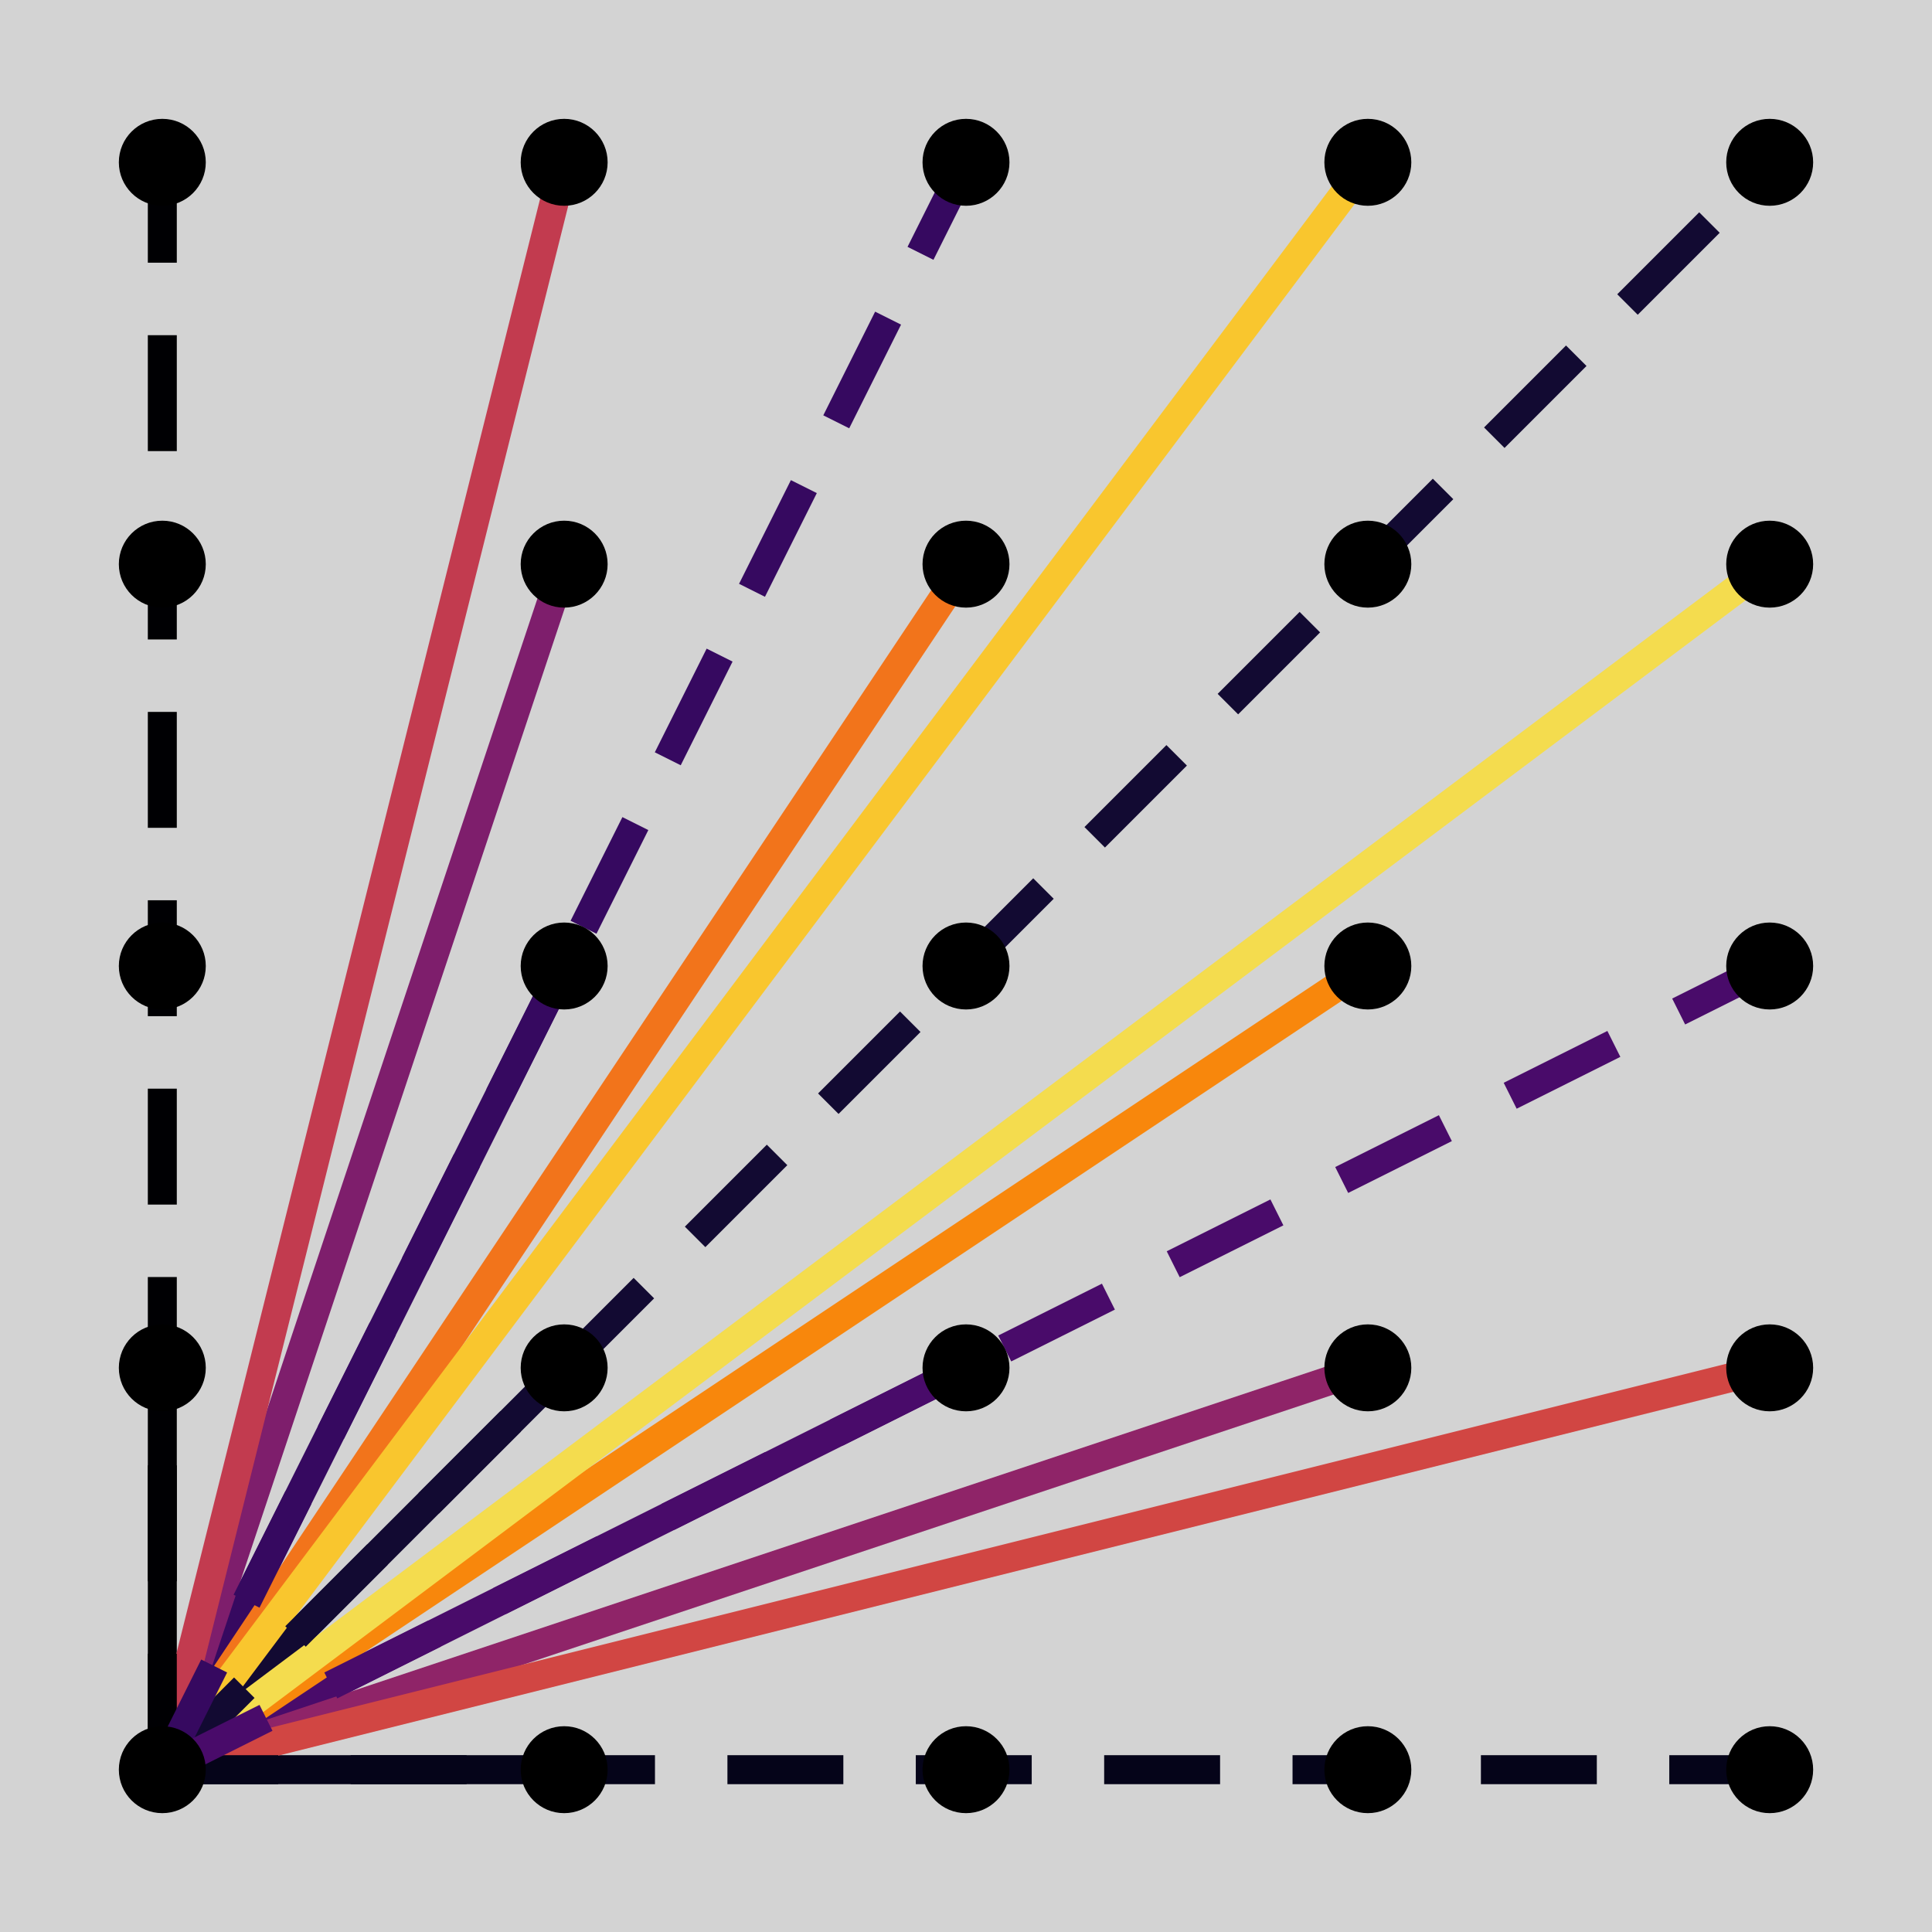 <?xml version="1.0" encoding="utf-8"?>
<svg xmlns="http://www.w3.org/2000/svg" xmlns:xlink="http://www.w3.org/1999/xlink" width="200" height="200" viewBox="0 0 800 800">
<defs>
  <clipPath id="clip050">
    <rect x="0" y="0" width="800" height="800"/>
  </clipPath>
</defs>
<path clip-path="url(#clip050)" d="
M0 800 L800 800 L800 0 L0 0  Z
  " fill="#d3d3d3" fill-rule="evenodd" fill-opacity="1"/>
<defs>
  <clipPath id="clip051">
    <rect x="160" y="80" width="561" height="561"/>
  </clipPath>
</defs>
<path clip-path="url(#clip050)" d="
M47.244 752.756 L752.756 752.756 L752.756 47.244 L47.244 47.244  Z
  " fill="#d3d3d3" fill-rule="evenodd" fill-opacity="1"/>
<defs>
  <clipPath id="clip052">
    <rect x="47" y="47" width="707" height="707"/>
  </clipPath>
</defs>
<polyline clip-path="url(#clip052)" style="stroke:#000003; stroke-linecap:butt; stroke-linejoin:round; stroke-width:12; stroke-opacity:1; fill:none" points="
  67.211,732.789 67.211,566.394 
  "/>
<polyline clip-path="url(#clip052)" style="stroke:#050419; stroke-linecap:butt; stroke-linejoin:round; stroke-width:12; stroke-opacity:1; fill:none" points="
  67.211,732.789 233.606,732.789 
  "/>
<polyline clip-path="url(#clip052)" style="stroke:#120a32; stroke-linecap:butt; stroke-linejoin:round; stroke-width:12; stroke-opacity:1; fill:none" points="
  67.211,732.789 233.606,566.394 
  "/>
<polyline clip-path="url(#clip052)" style="stroke:#360960; stroke-linecap:butt; stroke-linejoin:round; stroke-width:12; stroke-opacity:1; fill:none" points="
  67.211,732.789 233.606,400 
  "/>
<polyline clip-path="url(#clip052)" style="stroke:#490b6a; stroke-linecap:butt; stroke-linejoin:round; stroke-width:12; stroke-opacity:1; fill:none" points="
  67.211,732.789 400,566.394 
  "/>
<polyline clip-path="url(#clip052)" style="stroke:#7e1e6c; stroke-linecap:butt; stroke-linejoin:round; stroke-width:12; stroke-opacity:1; fill:none" points="
  67.211,732.789 233.606,233.606 
  "/>
<polyline clip-path="url(#clip052)" style="stroke:#8f2468; stroke-linecap:butt; stroke-linejoin:round; stroke-width:12; stroke-opacity:1; fill:none" points="
  67.211,732.789 566.394,566.394 
  "/>
<polyline clip-path="url(#clip052)" style="stroke:#c23b4f; stroke-linecap:butt; stroke-linejoin:round; stroke-width:12; stroke-opacity:1; fill:none" points="
  67.211,732.789 233.606,67.211 
  "/>
<polyline clip-path="url(#clip052)" style="stroke:#d14643; stroke-linecap:butt; stroke-linejoin:round; stroke-width:12; stroke-opacity:1; fill:none" points="
  67.211,732.789 732.789,566.394 
  "/>
<polyline clip-path="url(#clip052)" style="stroke:#f2741b; stroke-linecap:butt; stroke-linejoin:round; stroke-width:12; stroke-opacity:1; fill:none" points="
  67.211,732.789 400,233.606 
  "/>
<polyline clip-path="url(#clip052)" style="stroke:#f8870c; stroke-linecap:butt; stroke-linejoin:round; stroke-width:12; stroke-opacity:1; fill:none" points="
  67.211,732.789 566.394,400 
  "/>
<polyline clip-path="url(#clip052)" style="stroke:#f9c62e; stroke-linecap:butt; stroke-linejoin:round; stroke-width:12; stroke-opacity:1; fill:none" points="
  67.211,732.789 566.394,67.211 
  "/>
<polyline clip-path="url(#clip052)" style="stroke:#f4dc4e; stroke-linecap:butt; stroke-linejoin:round; stroke-width:12; stroke-opacity:1; fill:none" points="
  67.211,732.789 732.789,233.606 
  "/>
<polyline clip-path="url(#clip052)" style="stroke:#000003; stroke-linecap:butt; stroke-linejoin:round; stroke-width:12; stroke-opacity:1; fill:none" stroke-dasharray="48, 30" points="
  67.211,732.789 67.211,67.211 
  "/>
<polyline clip-path="url(#clip052)" style="stroke:#050419; stroke-linecap:butt; stroke-linejoin:round; stroke-width:12; stroke-opacity:1; fill:none" stroke-dasharray="48, 30" points="
  67.211,732.789 732.789,732.789 
  "/>
<polyline clip-path="url(#clip052)" style="stroke:#120a32; stroke-linecap:butt; stroke-linejoin:round; stroke-width:12; stroke-opacity:1; fill:none" stroke-dasharray="48, 30" points="
  67.211,732.789 732.789,67.211 
  "/>
<polyline clip-path="url(#clip052)" style="stroke:#360960; stroke-linecap:butt; stroke-linejoin:round; stroke-width:12; stroke-opacity:1; fill:none" stroke-dasharray="48, 30" points="
  67.211,732.789 400,67.211 
  "/>
<polyline clip-path="url(#clip052)" style="stroke:#490b6a; stroke-linecap:butt; stroke-linejoin:round; stroke-width:12; stroke-opacity:1; fill:none" stroke-dasharray="48, 30" points="
  67.211,732.789 732.789,400 
  "/>
<circle clip-path="url(#clip052)" cx="67.211" cy="732.789" r="18" fill="#000000" fill-rule="evenodd" fill-opacity="1" stroke="none"/>
<circle clip-path="url(#clip052)" cx="67.211" cy="566.394" r="18" fill="#000000" fill-rule="evenodd" fill-opacity="1" stroke="none"/>
<circle clip-path="url(#clip052)" cx="67.211" cy="400" r="18" fill="#000000" fill-rule="evenodd" fill-opacity="1" stroke="none"/>
<circle clip-path="url(#clip052)" cx="67.211" cy="233.606" r="18" fill="#000000" fill-rule="evenodd" fill-opacity="1" stroke="none"/>
<circle clip-path="url(#clip052)" cx="67.211" cy="67.211" r="18" fill="#000000" fill-rule="evenodd" fill-opacity="1" stroke="none"/>
<circle clip-path="url(#clip052)" cx="233.606" cy="732.789" r="18" fill="#000000" fill-rule="evenodd" fill-opacity="1" stroke="none"/>
<circle clip-path="url(#clip052)" cx="233.606" cy="566.394" r="18" fill="#000000" fill-rule="evenodd" fill-opacity="1" stroke="none"/>
<circle clip-path="url(#clip052)" cx="233.606" cy="400" r="18" fill="#000000" fill-rule="evenodd" fill-opacity="1" stroke="none"/>
<circle clip-path="url(#clip052)" cx="233.606" cy="233.606" r="18" fill="#000000" fill-rule="evenodd" fill-opacity="1" stroke="none"/>
<circle clip-path="url(#clip052)" cx="233.606" cy="67.211" r="18" fill="#000000" fill-rule="evenodd" fill-opacity="1" stroke="none"/>
<circle clip-path="url(#clip052)" cx="400" cy="732.789" r="18" fill="#000000" fill-rule="evenodd" fill-opacity="1" stroke="none"/>
<circle clip-path="url(#clip052)" cx="400" cy="566.394" r="18" fill="#000000" fill-rule="evenodd" fill-opacity="1" stroke="none"/>
<circle clip-path="url(#clip052)" cx="400" cy="400" r="18" fill="#000000" fill-rule="evenodd" fill-opacity="1" stroke="none"/>
<circle clip-path="url(#clip052)" cx="400" cy="233.606" r="18" fill="#000000" fill-rule="evenodd" fill-opacity="1" stroke="none"/>
<circle clip-path="url(#clip052)" cx="400" cy="67.211" r="18" fill="#000000" fill-rule="evenodd" fill-opacity="1" stroke="none"/>
<circle clip-path="url(#clip052)" cx="566.394" cy="732.789" r="18" fill="#000000" fill-rule="evenodd" fill-opacity="1" stroke="none"/>
<circle clip-path="url(#clip052)" cx="566.394" cy="566.394" r="18" fill="#000000" fill-rule="evenodd" fill-opacity="1" stroke="none"/>
<circle clip-path="url(#clip052)" cx="566.394" cy="400" r="18" fill="#000000" fill-rule="evenodd" fill-opacity="1" stroke="none"/>
<circle clip-path="url(#clip052)" cx="566.394" cy="233.606" r="18" fill="#000000" fill-rule="evenodd" fill-opacity="1" stroke="none"/>
<circle clip-path="url(#clip052)" cx="566.394" cy="67.211" r="18" fill="#000000" fill-rule="evenodd" fill-opacity="1" stroke="none"/>
<circle clip-path="url(#clip052)" cx="732.789" cy="732.789" r="18" fill="#000000" fill-rule="evenodd" fill-opacity="1" stroke="none"/>
<circle clip-path="url(#clip052)" cx="732.789" cy="566.394" r="18" fill="#000000" fill-rule="evenodd" fill-opacity="1" stroke="none"/>
<circle clip-path="url(#clip052)" cx="732.789" cy="400" r="18" fill="#000000" fill-rule="evenodd" fill-opacity="1" stroke="none"/>
<circle clip-path="url(#clip052)" cx="732.789" cy="233.606" r="18" fill="#000000" fill-rule="evenodd" fill-opacity="1" stroke="none"/>
<circle clip-path="url(#clip052)" cx="732.789" cy="67.211" r="18" fill="#000000" fill-rule="evenodd" fill-opacity="1" stroke="none"/>
</svg>
